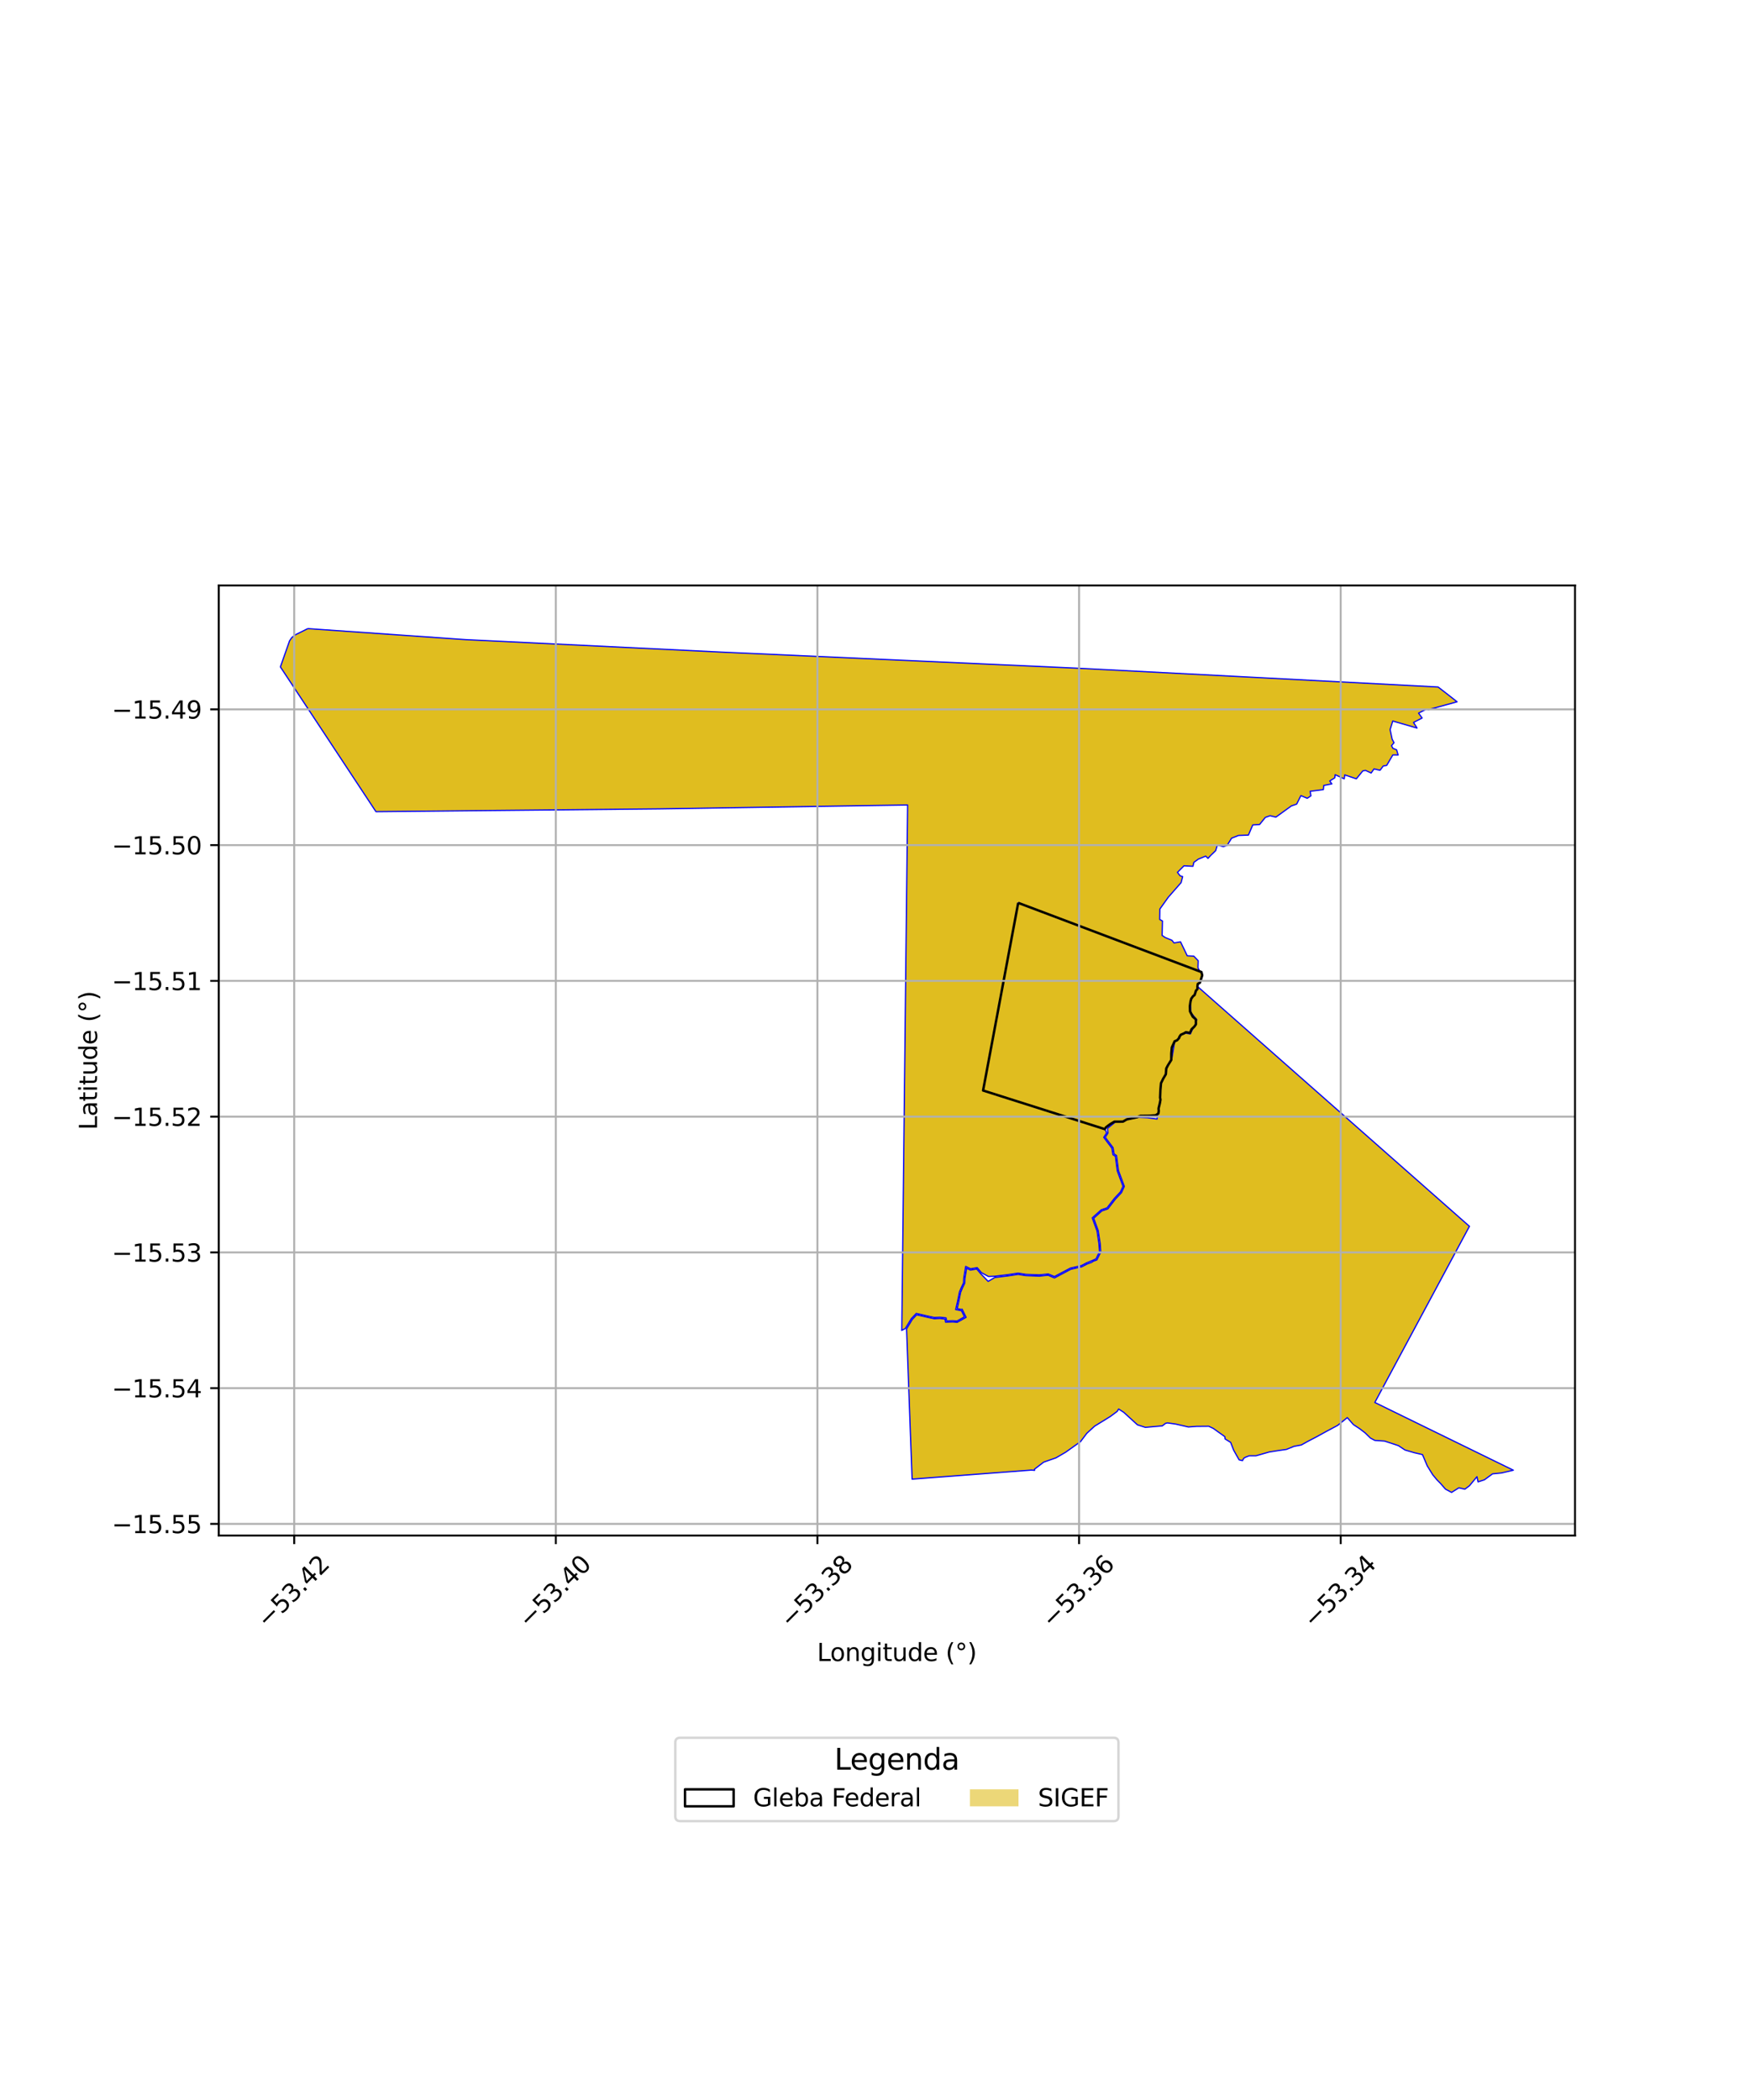 <?xml version="1.0" encoding="utf-8" standalone="no"?>
<!DOCTYPE svg PUBLIC "-//W3C//DTD SVG 1.1//EN"
  "http://www.w3.org/Graphics/SVG/1.1/DTD/svg11.dtd">
<svg xmlns:xlink="http://www.w3.org/1999/xlink" width="720pt" height="864pt" viewBox="0 0 720 864" xmlns="http://www.w3.org/2000/svg" version="1.1">
 <defs>
  <style type="text/css">*{stroke-linejoin: round; stroke-linecap: butt}</style>
 </defs>
 <g id="figure_1">
  <g id="patch_1">
   <path d="M 0 864 
L 720 864 
L 720 0 
L 0 0 
z
" style="fill: #ffffff"/>
  </g>
  <g id="axes_1">
   <g id="patch_2">
    <path d="M 90 631.782 
L 648 631.782 
L 648 240.858 
L 90 240.858 
z
" style="fill: #ffffff"/>
   </g>
   <g id="PatchCollection_1">
    <path d="M 126.638 258.628 
L 191.651 263.17 
L 297.116 268.311 
L 443.515 274.931 
L 510.101 278.38 
L 591.681 282.656 
L 596.157 286.121 
L 599.486 288.741 
L 587.754 291.944 
L 586.815 291.763 
L 583.634 293.402 
L 585.11 295.408 
L 581.563 297.242 
L 583.012 299.542 
L 573.02 296.65 
L 571.932 300.186 
L 572.764 304.111 
L 573.533 305.576 
L 572.49 306.805 
L 573.087 307.878 
L 574.612 308.503 
L 575.226 310.633 
L 573.046 310.615 
L 570.528 314.902 
L 569.109 315.151 
L 567.797 316.909 
L 565.304 316.341 
L 564.128 318.039 
L 561.802 316.952 
L 560.707 317.161 
L 558.036 320.423 
L 553.252 318.816 
L 553.057 320.428 
L 549.311 318.738 
L 549.159 320.021 
L 547.091 321.322 
L 547.967 322.522 
L 544.636 323.162 
L 544.464 324.867 
L 539.025 325.555 
L 539.347 327.425 
L 537.841 328.438 
L 535.226 327.342 
L 533.484 330.834 
L 531.276 331.605 
L 524.928 336.192 
L 522.551 335.612 
L 520.579 336.318 
L 518.239 339.213 
L 515.421 339.401 
L 513.641 343.58 
L 509.537 343.737 
L 506.699 344.864 
L 504.898 347.792 
L 503.329 348.338 
L 500.865 347.659 
L 500.151 349.985 
L 498.089 351.978 
L 497 353.157 
L 496.052 352.23 
L 493.005 353.482 
L 491.183 354.796 
L 490.809 356.417 
L 487.122 356.22 
L 484.439 358.916 
L 485.531 360.335 
L 486.572 360.661 
L 485.943 363.13 
L 480.638 369.181 
L 477.187 374.021 
L 477.124 378.282 
L 478.27 378.912 
L 478.134 384.869 
L 479.419 385.726 
L 482.176 386.87 
L 483.023 387.942 
L 485.697 387.483 
L 488.466 393.233 
L 491.172 393.395 
L 492.969 395.265 
L 492.879 398.188 
L 493.667 399.688 
L 418.924 371.462 
L 404.469 448.663 
L 454.564 464.562 
L 455.329 466.053 
L 454.119 467.95 
L 457.467 472.389 
L 457.895 475.082 
L 458.9 475.713 
L 459.679 481.738 
L 462.033 488.094 
L 460.989 490.381 
L 458.496 493.046 
L 455.48 496.947 
L 453.067 497.765 
L 449.379 501.075 
L 451.361 506.5 
L 452.128 511.653 
L 452.363 515.009 
L 450.92 517.967 
L 447.035 519.596 
L 444.932 520.699 
L 440.357 521.75 
L 433.818 525.214 
L 431.287 524.154 
L 427.59 524.536 
L 422.043 524.315 
L 418.892 523.805 
L 414.477 524.471 
L 409.251 525.077 
L 406.692 525.184 
L 403.788 523.615 
L 402.051 521.558 
L 399.328 522.02 
L 397.314 521.039 
L 396.497 525.982 
L 396.437 527.786 
L 395.481 529.815 
L 394.753 531.548 
L 394.033 535.096 
L 393.194 538.799 
L 395.574 539.261 
L 396.818 541.78 
L 393.719 543.523 
L 392.035 543.381 
L 389.441 543.456 
L 389.216 542.217 
L 386.687 541.948 
L 384.404 542.055 
L 382.247 541.594 
L 379.64 540.993 
L 376.982 540.386 
L 374.941 542.532 
L 372.465 546.603 
L 370.962 547.369 
L 371.027 546.936 
L 373.41 331.201 
L 271.067 332.794 
L 154.677 333.945 
L 115.364 274.385 
L 119.131 263.667 
L 120.054 262.302 
L 121.546 261.16 
L 126.638 258.628 
" clip-path="url(#p12eca1e72d)" style="fill: #e0bd1f; stroke: #0000ff; stroke-width: 0.5"/>
    <path d="M 492.938 406.089 
L 604.565 504.544 
L 565.642 577.015 
L 622.636 604.883 
L 617.752 606.025 
L 614.075 606.39 
L 610.735 608.826 
L 608.106 609.689 
L 607.666 607.552 
L 604.557 611.299 
L 602.687 612.691 
L 600.237 612.121 
L 597.223 614.012 
L 594.707 612.671 
L 592.638 610.293 
L 591.236 608.884 
L 589.463 606.748 
L 587.215 603.108 
L 585.251 598.46 
L 581.907 597.695 
L 578.038 596.559 
L 575.336 594.772 
L 569.654 592.902 
L 565.647 592.626 
L 563.843 591.667 
L 561.636 589.521 
L 559.408 587.812 
L 556.831 586.125 
L 554.314 583.246 
L 550.33 586.463 
L 545.885 588.831 
L 541.703 591.129 
L 537.929 593.1 
L 535.401 594.507 
L 532.438 595.055 
L 529.271 596.329 
L 526.222 596.758 
L 522.24 597.385 
L 516.717 598.951 
L 513.961 598.951 
L 512.417 599.552 
L 511.719 599.97 
L 511.186 600.952 
L 509.809 600.625 
L 507.582 596.678 
L 506.318 593.428 
L 504.037 592.033 
L 503.955 591.099 
L 499.182 587.691 
L 497.327 586.811 
L 492.273 586.855 
L 488.932 587.1 
L 483.801 585.918 
L 480.316 585.426 
L 479.535 585.616 
L 478.197 586.651 
L 471.22 587.26 
L 467.971 586.208 
L 462.343 581.075 
L 460.236 579.703 
L 459.639 580.69 
L 456.806 582.794 
L 450.351 586.768 
L 447.14 589.706 
L 444.546 593.142 
L 438.403 597.51 
L 434.475 599.792 
L 429.398 601.57 
L 425.62 604.465 
L 425.663 604.949 
L 424.387 604.828 
L 375.257 608.561 
L 372.985 546.742 
L 375.34 542.841 
L 377.148 540.941 
L 379.528 541.485 
L 382.138 542.087 
L 384.363 542.563 
L 386.672 542.454 
L 388.79 542.679 
L 389.025 543.972 
L 392.021 543.886 
L 393.829 544.039 
L 397.479 541.986 
L 395.82 538.627 
L 395.643 538.793 
L 393.798 538.402 
L 394.523 535.202 
L 395.234 531.698 
L 395.939 529.984 
L 396.934 527.907 
L 396.997 526.032 
L 397.699 521.787 
L 399.253 522.544 
L 401.853 522.104 
L 403.467 524.015 
L 406.559 527.207 
L 409.29 525.581 
L 414.542 524.971 
L 418.89 524.316 
L 421.992 524.819 
L 427.606 525.042 
L 431.211 524.669 
L 433.843 525.771 
L 440.533 522.227 
L 445.107 521.176 
L 447.237 520.059 
L 449.131 519.367 
L 449.814 518.885 
L 451.279 518.376 
L 452.873 515.11 
L 452.627 511.598 
L 451.849 506.374 
L 449.967 501.224 
L 453.325 498.21 
L 455.783 497.376 
L 458.877 493.374 
L 461.41 490.666 
L 462.576 488.114 
L 460.169 481.616 
L 459.367 475.412 
L 458.354 474.776 
L 457.942 472.184 
L 454.73 467.926 
L 455.843 466.181 
L 455.678 464.245 
L 458.851 461.669 
L 462.921 460.729 
L 468.43 459.699 
L 472.093 459.866 
L 476.061 460.407 
L 476.465 456.089 
L 477.188 453.998 
L 477.234 449.057 
L 477.222 445.631 
L 478.383 442.655 
L 480.953 436.583 
L 482.169 435.32 
L 483.399 427.959 
L 484.001 428.347 
L 485.794 424.76 
L 489.763 425.385 
L 492.413 419.554 
L 490 416.666 
L 489.715 411.341 
L 492.938 406.089 
" clip-path="url(#p12eca1e72d)" style="fill: #e0bd1f; stroke: #0000ff; stroke-width: 0.5"/>
    <path d="M 418.924 371.462 
L 493.664 399.687 
L 493.338 400.997 
L 493.328 402.118 
L 493.132 403.31 
L 493.029 404.173 
L 492.811 404.812 
L 492.652 405.858 
L 492.473 406.748 
L 492.042 407.321 
L 491.582 408.047 
L 490.946 408.976 
L 490.614 409.662 
L 490.004 410.542 
L 489.477 411.333 
L 489.539 413.969 
L 489.61 416.115 
L 490.735 418.284 
L 491.869 419.275 
L 492.026 419.617 
L 491.73 420.672 
L 490.244 423.474 
L 489.575 424.983 
L 487.928 424.676 
L 486.787 424.797 
L 485.727 424.611 
L 485.065 425.821 
L 484.597 426.819 
L 483.374 427.902 
L 483.281 428.431 
L 482.138 430.926 
L 481.915 433.38 
L 480.918 436.401 
L 480.081 438.232 
L 479.526 439.585 
L 478.663 441.768 
L 477.881 443.507 
L 477.102 445.563 
L 477.126 448.55 
L 477.061 451.633 
L 477.07 452.481 
L 477.162 453.943 
L 476.445 455.994 
L 476.346 456.613 
L 476.261 457.182 
L 475.436 458.883 
L 474.138 458.957 
L 472.927 459.057 
L 469.207 459.097 
L 467.863 459.637 
L 465.917 460.062 
L 463.577 460.555 
L 458.473 461.499 
L 456.706 462.545 
L 454.988 463.826 
L 454.564 464.562 
L 404.469 448.663 
L 418.924 371.462 
" clip-path="url(#p12eca1e72d)" style="fill: #e0bd1f; stroke: #0000ff; stroke-width: 0.5"/>
    <path d="M 418.924 371.462 
L 494.294 399.924 
L 494.633 401.257 
L 494.078 403.082 
L 493.663 404.318 
L 492.811 404.812 
L 492.652 405.858 
L 492.672 406.923 
L 492.06 407.56 
L 491.84 408.276 
L 491.485 409.384 
L 490.864 409.854 
L 490.115 410.897 
L 489.812 412.062 
L 489.539 413.969 
L 489.61 416.115 
L 490.735 418.284 
L 491.869 419.275 
L 492.026 419.617 
L 492.035 421.426 
L 491.459 422.282 
L 490.244 423.474 
L 489.575 424.983 
L 487.928 424.676 
L 487.179 425.134 
L 485.803 425.747 
L 485.179 426.699 
L 485.168 427.003 
L 484.332 427.965 
L 483.281 428.431 
L 482.138 430.926 
L 481.915 433.38 
L 481.9 436.083 
L 480.507 438.316 
L 479.841 439.594 
L 479.651 441.982 
L 478.568 443.811 
L 477.669 445.648 
L 477.424 448.474 
L 477.301 451.602 
L 477.446 452.439 
L 477.183 453.941 
L 476.693 455.946 
L 476.679 456.329 
L 476.75 457.106 
L 476.573 458.129 
L 475.436 458.883 
L 474.138 458.957 
L 472.927 459.057 
L 469.207 459.097 
L 467.863 459.637 
L 465.917 460.062 
L 463.577 460.555 
L 462.025 461.46 
L 460.315 461.5 
L 458.473 461.499 
L 456.706 462.545 
L 454.988 463.826 
L 454.564 464.562 
L 404.469 448.663 
L 418.924 371.462 
" clip-path="url(#p12eca1e72d)" style="fill: #e0bd1f; stroke: #0000ff; stroke-width: 0.5"/>
   </g>
   <g id="PatchCollection_2">
    <path d="M 418.924 371.462 
L 494.294 399.924 
L 494.633 401.257 
L 494.078 403.082 
L 493.663 404.318 
L 492.811 404.812 
L 492.652 405.858 
L 492.672 406.923 
L 492.06 407.56 
L 491.84 408.276 
L 491.485 409.384 
L 490.864 409.854 
L 490.115 410.897 
L 489.812 412.062 
L 489.539 413.969 
L 489.61 416.115 
L 490.735 418.284 
L 491.869 419.275 
L 492.026 419.617 
L 492.035 421.426 
L 491.459 422.282 
L 490.244 423.474 
L 489.575 424.983 
L 487.928 424.676 
L 487.179 425.134 
L 485.803 425.747 
L 485.179 426.699 
L 485.168 427.003 
L 484.332 427.965 
L 483.281 428.431 
L 482.138 430.926 
L 481.915 433.38 
L 481.9 436.083 
L 480.507 438.316 
L 479.841 439.594 
L 479.651 441.982 
L 478.568 443.811 
L 477.669 445.648 
L 477.424 448.474 
L 477.301 451.602 
L 477.446 452.439 
L 477.183 453.941 
L 476.693 455.946 
L 476.679 456.329 
L 476.75 457.106 
L 476.573 458.129 
L 475.436 458.883 
L 474.138 458.957 
L 472.927 459.057 
L 469.207 459.097 
L 467.863 459.637 
L 465.917 460.062 
L 463.577 460.555 
L 462.025 461.46 
L 460.315 461.5 
L 458.473 461.499 
L 456.706 462.545 
L 454.988 463.826 
L 454.564 464.562 
L 404.469 448.663 
L 418.924 371.462 
" clip-path="url(#p12eca1e72d)" style="fill: none; stroke: #000000"/>
   </g>
   <g id="matplotlib.axis_1">
    <g id="xtick_1">
     <g id="line2d_1">
      <path d="M 121.037 631.782 
L 121.037 240.858 
" clip-path="url(#p12eca1e72d)" style="fill: none; stroke: #b0b0b0; stroke-width: 0.8; stroke-linecap: square"/>
     </g>
     <g id="line2d_2">
      <defs>
       <path id="m4028ae6c91" d="M 0 0 
L 0 3.5 
" style="stroke: #000000; stroke-width: 0.8"/>
      </defs>
      <g>
       <use xlink:href="#m4028ae6c91" x="121.037" y="631.782" style="stroke: #000000; stroke-width: 0.8"/>
      </g>
     </g>
     <g id="text_1">
      <!-- −53.42 -->
      <g transform="translate(109.904 670.323) rotate(-45) scale(0.1 -0.1)">
       <defs>
        <path id="DejaVuSans-2212" d="M 678 2272 
L 4684 2272 
L 4684 1741 
L 678 1741 
L 678 2272 
z
" transform="scale(0.016)"/>
        <path id="DejaVuSans-35" d="M 691 4666 
L 3169 4666 
L 3169 4134 
L 1269 4134 
L 1269 2991 
Q 1406 3038 1543 3061 
Q 1681 3084 1819 3084 
Q 2600 3084 3056 2656 
Q 3513 2228 3513 1497 
Q 3513 744 3044 326 
Q 2575 -91 1722 -91 
Q 1428 -91 1123 -41 
Q 819 9 494 109 
L 494 744 
Q 775 591 1075 516 
Q 1375 441 1709 441 
Q 2250 441 2565 725 
Q 2881 1009 2881 1497 
Q 2881 1984 2565 2268 
Q 2250 2553 1709 2553 
Q 1456 2553 1204 2497 
Q 953 2441 691 2322 
L 691 4666 
z
" transform="scale(0.016)"/>
        <path id="DejaVuSans-33" d="M 2597 2516 
Q 3050 2419 3304 2112 
Q 3559 1806 3559 1356 
Q 3559 666 3084 287 
Q 2609 -91 1734 -91 
Q 1441 -91 1130 -33 
Q 819 25 488 141 
L 488 750 
Q 750 597 1062 519 
Q 1375 441 1716 441 
Q 2309 441 2620 675 
Q 2931 909 2931 1356 
Q 2931 1769 2642 2001 
Q 2353 2234 1838 2234 
L 1294 2234 
L 1294 2753 
L 1863 2753 
Q 2328 2753 2575 2939 
Q 2822 3125 2822 3475 
Q 2822 3834 2567 4026 
Q 2313 4219 1838 4219 
Q 1578 4219 1281 4162 
Q 984 4106 628 3988 
L 628 4550 
Q 988 4650 1302 4700 
Q 1616 4750 1894 4750 
Q 2613 4750 3031 4423 
Q 3450 4097 3450 3541 
Q 3450 3153 3228 2886 
Q 3006 2619 2597 2516 
z
" transform="scale(0.016)"/>
        <path id="DejaVuSans-2e" d="M 684 794 
L 1344 794 
L 1344 0 
L 684 0 
L 684 794 
z
" transform="scale(0.016)"/>
        <path id="DejaVuSans-34" d="M 2419 4116 
L 825 1625 
L 2419 1625 
L 2419 4116 
z
M 2253 4666 
L 3047 4666 
L 3047 1625 
L 3713 1625 
L 3713 1100 
L 3047 1100 
L 3047 0 
L 2419 0 
L 2419 1100 
L 313 1100 
L 313 1709 
L 2253 4666 
z
" transform="scale(0.016)"/>
        <path id="DejaVuSans-32" d="M 1228 531 
L 3431 531 
L 3431 0 
L 469 0 
L 469 531 
Q 828 903 1448 1529 
Q 2069 2156 2228 2338 
Q 2531 2678 2651 2914 
Q 2772 3150 2772 3378 
Q 2772 3750 2511 3984 
Q 2250 4219 1831 4219 
Q 1534 4219 1204 4116 
Q 875 4013 500 3803 
L 500 4441 
Q 881 4594 1212 4672 
Q 1544 4750 1819 4750 
Q 2544 4750 2975 4387 
Q 3406 4025 3406 3419 
Q 3406 3131 3298 2873 
Q 3191 2616 2906 2266 
Q 2828 2175 2409 1742 
Q 1991 1309 1228 531 
z
" transform="scale(0.016)"/>
       </defs>
       <use xlink:href="#DejaVuSans-2212"/>
       <use xlink:href="#DejaVuSans-35" transform="translate(83.789 0)"/>
       <use xlink:href="#DejaVuSans-33" transform="translate(147.412 0)"/>
       <use xlink:href="#DejaVuSans-2e" transform="translate(211.035 0)"/>
       <use xlink:href="#DejaVuSans-34" transform="translate(242.822 0)"/>
       <use xlink:href="#DejaVuSans-32" transform="translate(306.445 0)"/>
      </g>
     </g>
    </g>
    <g id="xtick_2">
     <g id="line2d_3">
      <path d="M 228.678 631.782 
L 228.678 240.858 
" clip-path="url(#p12eca1e72d)" style="fill: none; stroke: #b0b0b0; stroke-width: 0.8; stroke-linecap: square"/>
     </g>
     <g id="line2d_4">
      <g>
       <use xlink:href="#m4028ae6c91" x="228.678" y="631.782" style="stroke: #000000; stroke-width: 0.8"/>
      </g>
     </g>
     <g id="text_2">
      <!-- −53.40 -->
      <g transform="translate(217.545 670.323) rotate(-45) scale(0.1 -0.1)">
       <defs>
        <path id="DejaVuSans-30" d="M 2034 4250 
Q 1547 4250 1301 3770 
Q 1056 3291 1056 2328 
Q 1056 1369 1301 889 
Q 1547 409 2034 409 
Q 2525 409 2770 889 
Q 3016 1369 3016 2328 
Q 3016 3291 2770 3770 
Q 2525 4250 2034 4250 
z
M 2034 4750 
Q 2819 4750 3233 4129 
Q 3647 3509 3647 2328 
Q 3647 1150 3233 529 
Q 2819 -91 2034 -91 
Q 1250 -91 836 529 
Q 422 1150 422 2328 
Q 422 3509 836 4129 
Q 1250 4750 2034 4750 
z
" transform="scale(0.016)"/>
       </defs>
       <use xlink:href="#DejaVuSans-2212"/>
       <use xlink:href="#DejaVuSans-35" transform="translate(83.789 0)"/>
       <use xlink:href="#DejaVuSans-33" transform="translate(147.412 0)"/>
       <use xlink:href="#DejaVuSans-2e" transform="translate(211.035 0)"/>
       <use xlink:href="#DejaVuSans-34" transform="translate(242.822 0)"/>
       <use xlink:href="#DejaVuSans-30" transform="translate(306.445 0)"/>
      </g>
     </g>
    </g>
    <g id="xtick_3">
     <g id="line2d_5">
      <path d="M 336.32 631.782 
L 336.32 240.858 
" clip-path="url(#p12eca1e72d)" style="fill: none; stroke: #b0b0b0; stroke-width: 0.8; stroke-linecap: square"/>
     </g>
     <g id="line2d_6">
      <g>
       <use xlink:href="#m4028ae6c91" x="336.32" y="631.782" style="stroke: #000000; stroke-width: 0.8"/>
      </g>
     </g>
     <g id="text_3">
      <!-- −53.38 -->
      <g transform="translate(325.187 670.323) rotate(-45) scale(0.1 -0.1)">
       <defs>
        <path id="DejaVuSans-38" d="M 2034 2216 
Q 1584 2216 1326 1975 
Q 1069 1734 1069 1313 
Q 1069 891 1326 650 
Q 1584 409 2034 409 
Q 2484 409 2743 651 
Q 3003 894 3003 1313 
Q 3003 1734 2745 1975 
Q 2488 2216 2034 2216 
z
M 1403 2484 
Q 997 2584 770 2862 
Q 544 3141 544 3541 
Q 544 4100 942 4425 
Q 1341 4750 2034 4750 
Q 2731 4750 3128 4425 
Q 3525 4100 3525 3541 
Q 3525 3141 3298 2862 
Q 3072 2584 2669 2484 
Q 3125 2378 3379 2068 
Q 3634 1759 3634 1313 
Q 3634 634 3220 271 
Q 2806 -91 2034 -91 
Q 1263 -91 848 271 
Q 434 634 434 1313 
Q 434 1759 690 2068 
Q 947 2378 1403 2484 
z
M 1172 3481 
Q 1172 3119 1398 2916 
Q 1625 2713 2034 2713 
Q 2441 2713 2670 2916 
Q 2900 3119 2900 3481 
Q 2900 3844 2670 4047 
Q 2441 4250 2034 4250 
Q 1625 4250 1398 4047 
Q 1172 3844 1172 3481 
z
" transform="scale(0.016)"/>
       </defs>
       <use xlink:href="#DejaVuSans-2212"/>
       <use xlink:href="#DejaVuSans-35" transform="translate(83.789 0)"/>
       <use xlink:href="#DejaVuSans-33" transform="translate(147.412 0)"/>
       <use xlink:href="#DejaVuSans-2e" transform="translate(211.035 0)"/>
       <use xlink:href="#DejaVuSans-33" transform="translate(242.822 0)"/>
       <use xlink:href="#DejaVuSans-38" transform="translate(306.445 0)"/>
      </g>
     </g>
    </g>
    <g id="xtick_4">
     <g id="line2d_7">
      <path d="M 443.961 631.782 
L 443.961 240.858 
" clip-path="url(#p12eca1e72d)" style="fill: none; stroke: #b0b0b0; stroke-width: 0.8; stroke-linecap: square"/>
     </g>
     <g id="line2d_8">
      <g>
       <use xlink:href="#m4028ae6c91" x="443.961" y="631.782" style="stroke: #000000; stroke-width: 0.8"/>
      </g>
     </g>
     <g id="text_4">
      <!-- −53.36 -->
      <g transform="translate(432.828 670.323) rotate(-45) scale(0.1 -0.1)">
       <defs>
        <path id="DejaVuSans-36" d="M 2113 2584 
Q 1688 2584 1439 2293 
Q 1191 2003 1191 1497 
Q 1191 994 1439 701 
Q 1688 409 2113 409 
Q 2538 409 2786 701 
Q 3034 994 3034 1497 
Q 3034 2003 2786 2293 
Q 2538 2584 2113 2584 
z
M 3366 4563 
L 3366 3988 
Q 3128 4100 2886 4159 
Q 2644 4219 2406 4219 
Q 1781 4219 1451 3797 
Q 1122 3375 1075 2522 
Q 1259 2794 1537 2939 
Q 1816 3084 2150 3084 
Q 2853 3084 3261 2657 
Q 3669 2231 3669 1497 
Q 3669 778 3244 343 
Q 2819 -91 2113 -91 
Q 1303 -91 875 529 
Q 447 1150 447 2328 
Q 447 3434 972 4092 
Q 1497 4750 2381 4750 
Q 2619 4750 2861 4703 
Q 3103 4656 3366 4563 
z
" transform="scale(0.016)"/>
       </defs>
       <use xlink:href="#DejaVuSans-2212"/>
       <use xlink:href="#DejaVuSans-35" transform="translate(83.789 0)"/>
       <use xlink:href="#DejaVuSans-33" transform="translate(147.412 0)"/>
       <use xlink:href="#DejaVuSans-2e" transform="translate(211.035 0)"/>
       <use xlink:href="#DejaVuSans-33" transform="translate(242.822 0)"/>
       <use xlink:href="#DejaVuSans-36" transform="translate(306.445 0)"/>
      </g>
     </g>
    </g>
    <g id="xtick_5">
     <g id="line2d_9">
      <path d="M 551.602 631.782 
L 551.602 240.858 
" clip-path="url(#p12eca1e72d)" style="fill: none; stroke: #b0b0b0; stroke-width: 0.8; stroke-linecap: square"/>
     </g>
     <g id="line2d_10">
      <g>
       <use xlink:href="#m4028ae6c91" x="551.602" y="631.782" style="stroke: #000000; stroke-width: 0.8"/>
      </g>
     </g>
     <g id="text_5">
      <!-- −53.34 -->
      <g transform="translate(540.469 670.323) rotate(-45) scale(0.1 -0.1)">
       <use xlink:href="#DejaVuSans-2212"/>
       <use xlink:href="#DejaVuSans-35" transform="translate(83.789 0)"/>
       <use xlink:href="#DejaVuSans-33" transform="translate(147.412 0)"/>
       <use xlink:href="#DejaVuSans-2e" transform="translate(211.035 0)"/>
       <use xlink:href="#DejaVuSans-33" transform="translate(242.822 0)"/>
       <use xlink:href="#DejaVuSans-34" transform="translate(306.445 0)"/>
      </g>
     </g>
    </g>
    <g id="text_6">
     <!-- Longitude (°) -->
     <g transform="translate(336.14 683.392) scale(0.1 -0.1)">
      <defs>
       <path id="DejaVuSans-4c" d="M 628 4666 
L 1259 4666 
L 1259 531 
L 3531 531 
L 3531 0 
L 628 0 
L 628 4666 
z
" transform="scale(0.016)"/>
       <path id="DejaVuSans-6f" d="M 1959 3097 
Q 1497 3097 1228 2736 
Q 959 2375 959 1747 
Q 959 1119 1226 758 
Q 1494 397 1959 397 
Q 2419 397 2687 759 
Q 2956 1122 2956 1747 
Q 2956 2369 2687 2733 
Q 2419 3097 1959 3097 
z
M 1959 3584 
Q 2709 3584 3137 3096 
Q 3566 2609 3566 1747 
Q 3566 888 3137 398 
Q 2709 -91 1959 -91 
Q 1206 -91 779 398 
Q 353 888 353 1747 
Q 353 2609 779 3096 
Q 1206 3584 1959 3584 
z
" transform="scale(0.016)"/>
       <path id="DejaVuSans-6e" d="M 3513 2113 
L 3513 0 
L 2938 0 
L 2938 2094 
Q 2938 2591 2744 2837 
Q 2550 3084 2163 3084 
Q 1697 3084 1428 2787 
Q 1159 2491 1159 1978 
L 1159 0 
L 581 0 
L 581 3500 
L 1159 3500 
L 1159 2956 
Q 1366 3272 1645 3428 
Q 1925 3584 2291 3584 
Q 2894 3584 3203 3211 
Q 3513 2838 3513 2113 
z
" transform="scale(0.016)"/>
       <path id="DejaVuSans-67" d="M 2906 1791 
Q 2906 2416 2648 2759 
Q 2391 3103 1925 3103 
Q 1463 3103 1205 2759 
Q 947 2416 947 1791 
Q 947 1169 1205 825 
Q 1463 481 1925 481 
Q 2391 481 2648 825 
Q 2906 1169 2906 1791 
z
M 3481 434 
Q 3481 -459 3084 -895 
Q 2688 -1331 1869 -1331 
Q 1566 -1331 1297 -1286 
Q 1028 -1241 775 -1147 
L 775 -588 
Q 1028 -725 1275 -790 
Q 1522 -856 1778 -856 
Q 2344 -856 2625 -561 
Q 2906 -266 2906 331 
L 2906 616 
Q 2728 306 2450 153 
Q 2172 0 1784 0 
Q 1141 0 747 490 
Q 353 981 353 1791 
Q 353 2603 747 3093 
Q 1141 3584 1784 3584 
Q 2172 3584 2450 3431 
Q 2728 3278 2906 2969 
L 2906 3500 
L 3481 3500 
L 3481 434 
z
" transform="scale(0.016)"/>
       <path id="DejaVuSans-69" d="M 603 3500 
L 1178 3500 
L 1178 0 
L 603 0 
L 603 3500 
z
M 603 4863 
L 1178 4863 
L 1178 4134 
L 603 4134 
L 603 4863 
z
" transform="scale(0.016)"/>
       <path id="DejaVuSans-74" d="M 1172 4494 
L 1172 3500 
L 2356 3500 
L 2356 3053 
L 1172 3053 
L 1172 1153 
Q 1172 725 1289 603 
Q 1406 481 1766 481 
L 2356 481 
L 2356 0 
L 1766 0 
Q 1100 0 847 248 
Q 594 497 594 1153 
L 594 3053 
L 172 3053 
L 172 3500 
L 594 3500 
L 594 4494 
L 1172 4494 
z
" transform="scale(0.016)"/>
       <path id="DejaVuSans-75" d="M 544 1381 
L 544 3500 
L 1119 3500 
L 1119 1403 
Q 1119 906 1312 657 
Q 1506 409 1894 409 
Q 2359 409 2629 706 
Q 2900 1003 2900 1516 
L 2900 3500 
L 3475 3500 
L 3475 0 
L 2900 0 
L 2900 538 
Q 2691 219 2414 64 
Q 2138 -91 1772 -91 
Q 1169 -91 856 284 
Q 544 659 544 1381 
z
M 1991 3584 
L 1991 3584 
z
" transform="scale(0.016)"/>
       <path id="DejaVuSans-64" d="M 2906 2969 
L 2906 4863 
L 3481 4863 
L 3481 0 
L 2906 0 
L 2906 525 
Q 2725 213 2448 61 
Q 2172 -91 1784 -91 
Q 1150 -91 751 415 
Q 353 922 353 1747 
Q 353 2572 751 3078 
Q 1150 3584 1784 3584 
Q 2172 3584 2448 3432 
Q 2725 3281 2906 2969 
z
M 947 1747 
Q 947 1113 1208 752 
Q 1469 391 1925 391 
Q 2381 391 2643 752 
Q 2906 1113 2906 1747 
Q 2906 2381 2643 2742 
Q 2381 3103 1925 3103 
Q 1469 3103 1208 2742 
Q 947 2381 947 1747 
z
" transform="scale(0.016)"/>
       <path id="DejaVuSans-65" d="M 3597 1894 
L 3597 1613 
L 953 1613 
Q 991 1019 1311 708 
Q 1631 397 2203 397 
Q 2534 397 2845 478 
Q 3156 559 3463 722 
L 3463 178 
Q 3153 47 2828 -22 
Q 2503 -91 2169 -91 
Q 1331 -91 842 396 
Q 353 884 353 1716 
Q 353 2575 817 3079 
Q 1281 3584 2069 3584 
Q 2775 3584 3186 3129 
Q 3597 2675 3597 1894 
z
M 3022 2063 
Q 3016 2534 2758 2815 
Q 2500 3097 2075 3097 
Q 1594 3097 1305 2825 
Q 1016 2553 972 2059 
L 3022 2063 
z
" transform="scale(0.016)"/>
       <path id="DejaVuSans-20" transform="scale(0.016)"/>
       <path id="DejaVuSans-28" d="M 1984 4856 
Q 1566 4138 1362 3434 
Q 1159 2731 1159 2009 
Q 1159 1288 1364 580 
Q 1569 -128 1984 -844 
L 1484 -844 
Q 1016 -109 783 600 
Q 550 1309 550 2009 
Q 550 2706 781 3412 
Q 1013 4119 1484 4856 
L 1984 4856 
z
" transform="scale(0.016)"/>
       <path id="DejaVuSans-b0" d="M 1600 4347 
Q 1350 4347 1178 4173 
Q 1006 4000 1006 3750 
Q 1006 3503 1178 3333 
Q 1350 3163 1600 3163 
Q 1850 3163 2022 3333 
Q 2194 3503 2194 3750 
Q 2194 3997 2020 4172 
Q 1847 4347 1600 4347 
z
M 1600 4750 
Q 1800 4750 1984 4673 
Q 2169 4597 2303 4453 
Q 2447 4313 2519 4134 
Q 2591 3956 2591 3750 
Q 2591 3338 2302 3052 
Q 2013 2766 1594 2766 
Q 1172 2766 890 3047 
Q 609 3328 609 3750 
Q 609 4169 896 4459 
Q 1184 4750 1600 4750 
z
" transform="scale(0.016)"/>
       <path id="DejaVuSans-29" d="M 513 4856 
L 1013 4856 
Q 1481 4119 1714 3412 
Q 1947 2706 1947 2009 
Q 1947 1309 1714 600 
Q 1481 -109 1013 -844 
L 513 -844 
Q 928 -128 1133 580 
Q 1338 1288 1338 2009 
Q 1338 2731 1133 3434 
Q 928 4138 513 4856 
z
" transform="scale(0.016)"/>
      </defs>
      <use xlink:href="#DejaVuSans-4c"/>
      <use xlink:href="#DejaVuSans-6f" transform="translate(53.963 0)"/>
      <use xlink:href="#DejaVuSans-6e" transform="translate(115.145 0)"/>
      <use xlink:href="#DejaVuSans-67" transform="translate(178.523 0)"/>
      <use xlink:href="#DejaVuSans-69" transform="translate(242 0)"/>
      <use xlink:href="#DejaVuSans-74" transform="translate(269.783 0)"/>
      <use xlink:href="#DejaVuSans-75" transform="translate(308.992 0)"/>
      <use xlink:href="#DejaVuSans-64" transform="translate(372.371 0)"/>
      <use xlink:href="#DejaVuSans-65" transform="translate(435.848 0)"/>
      <use xlink:href="#DejaVuSans-20" transform="translate(497.371 0)"/>
      <use xlink:href="#DejaVuSans-28" transform="translate(529.158 0)"/>
      <use xlink:href="#DejaVuSans-b0" transform="translate(568.172 0)"/>
      <use xlink:href="#DejaVuSans-29" transform="translate(618.172 0)"/>
     </g>
    </g>
   </g>
   <g id="matplotlib.axis_2">
    <g id="ytick_1">
     <g id="line2d_11">
      <path d="M 90 626.979 
L 648 626.979 
" clip-path="url(#p12eca1e72d)" style="fill: none; stroke: #b0b0b0; stroke-width: 0.8; stroke-linecap: square"/>
     </g>
     <g id="line2d_12">
      <defs>
       <path id="maaa9035145" d="M 0 0 
L -3.5 0 
" style="stroke: #000000; stroke-width: 0.8"/>
      </defs>
      <g>
       <use xlink:href="#maaa9035145" x="90" y="626.979" style="stroke: #000000; stroke-width: 0.8"/>
      </g>
     </g>
     <g id="text_7">
      <!-- −15.55 -->
      <g transform="translate(45.992 630.779) scale(0.1 -0.1)">
       <defs>
        <path id="DejaVuSans-31" d="M 794 531 
L 1825 531 
L 1825 4091 
L 703 3866 
L 703 4441 
L 1819 4666 
L 2450 4666 
L 2450 531 
L 3481 531 
L 3481 0 
L 794 0 
L 794 531 
z
" transform="scale(0.016)"/>
       </defs>
       <use xlink:href="#DejaVuSans-2212"/>
       <use xlink:href="#DejaVuSans-31" transform="translate(83.789 0)"/>
       <use xlink:href="#DejaVuSans-35" transform="translate(147.412 0)"/>
       <use xlink:href="#DejaVuSans-2e" transform="translate(211.035 0)"/>
       <use xlink:href="#DejaVuSans-35" transform="translate(242.822 0)"/>
       <use xlink:href="#DejaVuSans-35" transform="translate(306.445 0)"/>
      </g>
     </g>
    </g>
    <g id="ytick_2">
     <g id="line2d_13">
      <path d="M 90 571.124 
L 648 571.124 
" clip-path="url(#p12eca1e72d)" style="fill: none; stroke: #b0b0b0; stroke-width: 0.8; stroke-linecap: square"/>
     </g>
     <g id="line2d_14">
      <g>
       <use xlink:href="#maaa9035145" x="90" y="571.124" style="stroke: #000000; stroke-width: 0.8"/>
      </g>
     </g>
     <g id="text_8">
      <!-- −15.54 -->
      <g transform="translate(45.992 574.923) scale(0.1 -0.1)">
       <use xlink:href="#DejaVuSans-2212"/>
       <use xlink:href="#DejaVuSans-31" transform="translate(83.789 0)"/>
       <use xlink:href="#DejaVuSans-35" transform="translate(147.412 0)"/>
       <use xlink:href="#DejaVuSans-2e" transform="translate(211.035 0)"/>
       <use xlink:href="#DejaVuSans-35" transform="translate(242.822 0)"/>
       <use xlink:href="#DejaVuSans-34" transform="translate(306.445 0)"/>
      </g>
     </g>
    </g>
    <g id="ytick_3">
     <g id="line2d_15">
      <path d="M 90 515.269 
L 648 515.269 
" clip-path="url(#p12eca1e72d)" style="fill: none; stroke: #b0b0b0; stroke-width: 0.8; stroke-linecap: square"/>
     </g>
     <g id="line2d_16">
      <g>
       <use xlink:href="#maaa9035145" x="90" y="515.269" style="stroke: #000000; stroke-width: 0.8"/>
      </g>
     </g>
     <g id="text_9">
      <!-- −15.53 -->
      <g transform="translate(45.992 519.068) scale(0.1 -0.1)">
       <use xlink:href="#DejaVuSans-2212"/>
       <use xlink:href="#DejaVuSans-31" transform="translate(83.789 0)"/>
       <use xlink:href="#DejaVuSans-35" transform="translate(147.412 0)"/>
       <use xlink:href="#DejaVuSans-2e" transform="translate(211.035 0)"/>
       <use xlink:href="#DejaVuSans-35" transform="translate(242.822 0)"/>
       <use xlink:href="#DejaVuSans-33" transform="translate(306.445 0)"/>
      </g>
     </g>
    </g>
    <g id="ytick_4">
     <g id="line2d_17">
      <path d="M 90 459.414 
L 648 459.414 
" clip-path="url(#p12eca1e72d)" style="fill: none; stroke: #b0b0b0; stroke-width: 0.8; stroke-linecap: square"/>
     </g>
     <g id="line2d_18">
      <g>
       <use xlink:href="#maaa9035145" x="90" y="459.414" style="stroke: #000000; stroke-width: 0.8"/>
      </g>
     </g>
     <g id="text_10">
      <!-- −15.52 -->
      <g transform="translate(45.992 463.213) scale(0.1 -0.1)">
       <use xlink:href="#DejaVuSans-2212"/>
       <use xlink:href="#DejaVuSans-31" transform="translate(83.789 0)"/>
       <use xlink:href="#DejaVuSans-35" transform="translate(147.412 0)"/>
       <use xlink:href="#DejaVuSans-2e" transform="translate(211.035 0)"/>
       <use xlink:href="#DejaVuSans-35" transform="translate(242.822 0)"/>
       <use xlink:href="#DejaVuSans-32" transform="translate(306.445 0)"/>
      </g>
     </g>
    </g>
    <g id="ytick_5">
     <g id="line2d_19">
      <path d="M 90 403.558 
L 648 403.558 
" clip-path="url(#p12eca1e72d)" style="fill: none; stroke: #b0b0b0; stroke-width: 0.8; stroke-linecap: square"/>
     </g>
     <g id="line2d_20">
      <g>
       <use xlink:href="#maaa9035145" x="90" y="403.558" style="stroke: #000000; stroke-width: 0.8"/>
      </g>
     </g>
     <g id="text_11">
      <!-- −15.51 -->
      <g transform="translate(45.992 407.357) scale(0.1 -0.1)">
       <use xlink:href="#DejaVuSans-2212"/>
       <use xlink:href="#DejaVuSans-31" transform="translate(83.789 0)"/>
       <use xlink:href="#DejaVuSans-35" transform="translate(147.412 0)"/>
       <use xlink:href="#DejaVuSans-2e" transform="translate(211.035 0)"/>
       <use xlink:href="#DejaVuSans-35" transform="translate(242.822 0)"/>
       <use xlink:href="#DejaVuSans-31" transform="translate(306.445 0)"/>
      </g>
     </g>
    </g>
    <g id="ytick_6">
     <g id="line2d_21">
      <path d="M 90 347.703 
L 648 347.703 
" clip-path="url(#p12eca1e72d)" style="fill: none; stroke: #b0b0b0; stroke-width: 0.8; stroke-linecap: square"/>
     </g>
     <g id="line2d_22">
      <g>
       <use xlink:href="#maaa9035145" x="90" y="347.703" style="stroke: #000000; stroke-width: 0.8"/>
      </g>
     </g>
     <g id="text_12">
      <!-- −15.50 -->
      <g transform="translate(45.992 351.502) scale(0.1 -0.1)">
       <use xlink:href="#DejaVuSans-2212"/>
       <use xlink:href="#DejaVuSans-31" transform="translate(83.789 0)"/>
       <use xlink:href="#DejaVuSans-35" transform="translate(147.412 0)"/>
       <use xlink:href="#DejaVuSans-2e" transform="translate(211.035 0)"/>
       <use xlink:href="#DejaVuSans-35" transform="translate(242.822 0)"/>
       <use xlink:href="#DejaVuSans-30" transform="translate(306.445 0)"/>
      </g>
     </g>
    </g>
    <g id="ytick_7">
     <g id="line2d_23">
      <path d="M 90 291.848 
L 648 291.848 
" clip-path="url(#p12eca1e72d)" style="fill: none; stroke: #b0b0b0; stroke-width: 0.8; stroke-linecap: square"/>
     </g>
     <g id="line2d_24">
      <g>
       <use xlink:href="#maaa9035145" x="90" y="291.848" style="stroke: #000000; stroke-width: 0.8"/>
      </g>
     </g>
     <g id="text_13">
      <!-- −15.49 -->
      <g transform="translate(45.992 295.647) scale(0.1 -0.1)">
       <defs>
        <path id="DejaVuSans-39" d="M 703 97 
L 703 672 
Q 941 559 1184 500 
Q 1428 441 1663 441 
Q 2288 441 2617 861 
Q 2947 1281 2994 2138 
Q 2813 1869 2534 1725 
Q 2256 1581 1919 1581 
Q 1219 1581 811 2004 
Q 403 2428 403 3163 
Q 403 3881 828 4315 
Q 1253 4750 1959 4750 
Q 2769 4750 3195 4129 
Q 3622 3509 3622 2328 
Q 3622 1225 3098 567 
Q 2575 -91 1691 -91 
Q 1453 -91 1209 -44 
Q 966 3 703 97 
z
M 1959 2075 
Q 2384 2075 2632 2365 
Q 2881 2656 2881 3163 
Q 2881 3666 2632 3958 
Q 2384 4250 1959 4250 
Q 1534 4250 1286 3958 
Q 1038 3666 1038 3163 
Q 1038 2656 1286 2365 
Q 1534 2075 1959 2075 
z
" transform="scale(0.016)"/>
       </defs>
       <use xlink:href="#DejaVuSans-2212"/>
       <use xlink:href="#DejaVuSans-31" transform="translate(83.789 0)"/>
       <use xlink:href="#DejaVuSans-35" transform="translate(147.412 0)"/>
       <use xlink:href="#DejaVuSans-2e" transform="translate(211.035 0)"/>
       <use xlink:href="#DejaVuSans-34" transform="translate(242.822 0)"/>
       <use xlink:href="#DejaVuSans-39" transform="translate(306.445 0)"/>
      </g>
     </g>
    </g>
    <g id="text_14">
     <!-- Latitude (°) -->
     <g transform="translate(39.913 464.89) rotate(-90) scale(0.1 -0.1)">
      <defs>
       <path id="DejaVuSans-61" d="M 2194 1759 
Q 1497 1759 1228 1600 
Q 959 1441 959 1056 
Q 959 750 1161 570 
Q 1363 391 1709 391 
Q 2188 391 2477 730 
Q 2766 1069 2766 1631 
L 2766 1759 
L 2194 1759 
z
M 3341 1997 
L 3341 0 
L 2766 0 
L 2766 531 
Q 2569 213 2275 61 
Q 1981 -91 1556 -91 
Q 1019 -91 701 211 
Q 384 513 384 1019 
Q 384 1609 779 1909 
Q 1175 2209 1959 2209 
L 2766 2209 
L 2766 2266 
Q 2766 2663 2505 2880 
Q 2244 3097 1772 3097 
Q 1472 3097 1187 3025 
Q 903 2953 641 2809 
L 641 3341 
Q 956 3463 1253 3523 
Q 1550 3584 1831 3584 
Q 2591 3584 2966 3190 
Q 3341 2797 3341 1997 
z
" transform="scale(0.016)"/>
      </defs>
      <use xlink:href="#DejaVuSans-4c"/>
      <use xlink:href="#DejaVuSans-61" transform="translate(55.713 0)"/>
      <use xlink:href="#DejaVuSans-74" transform="translate(116.992 0)"/>
      <use xlink:href="#DejaVuSans-69" transform="translate(156.201 0)"/>
      <use xlink:href="#DejaVuSans-74" transform="translate(183.984 0)"/>
      <use xlink:href="#DejaVuSans-75" transform="translate(223.193 0)"/>
      <use xlink:href="#DejaVuSans-64" transform="translate(286.572 0)"/>
      <use xlink:href="#DejaVuSans-65" transform="translate(350.049 0)"/>
      <use xlink:href="#DejaVuSans-20" transform="translate(411.572 0)"/>
      <use xlink:href="#DejaVuSans-28" transform="translate(443.359 0)"/>
      <use xlink:href="#DejaVuSans-b0" transform="translate(482.373 0)"/>
      <use xlink:href="#DejaVuSans-29" transform="translate(532.373 0)"/>
     </g>
    </g>
   </g>
   <g id="patch_3">
    <path d="M 90 631.782 
L 90 240.858 
" style="fill: none; stroke: #000000; stroke-width: 0.8; stroke-linejoin: miter; stroke-linecap: square"/>
   </g>
   <g id="patch_4">
    <path d="M 648 631.782 
L 648 240.858 
" style="fill: none; stroke: #000000; stroke-width: 0.8; stroke-linejoin: miter; stroke-linecap: square"/>
   </g>
   <g id="patch_5">
    <path d="M 90 631.782 
L 648 631.782 
" style="fill: none; stroke: #000000; stroke-width: 0.8; stroke-linejoin: miter; stroke-linecap: square"/>
   </g>
   <g id="patch_6">
    <path d="M 90 240.858 
L 648 240.858 
" style="fill: none; stroke: #000000; stroke-width: 0.8; stroke-linejoin: miter; stroke-linecap: square"/>
   </g>
   <g id="legend_1">
    <g id="patch_7">
     <path d="M 279.837 749.258 
L 458.163 749.258 
Q 460.163 749.258 460.163 747.258 
L 460.163 716.966 
Q 460.163 714.966 458.163 714.966 
L 279.837 714.966 
Q 277.837 714.966 277.837 716.966 
L 277.837 747.258 
Q 277.837 749.258 279.837 749.258 
z
" style="fill: #ffffff; opacity: 0.8; stroke: #cccccc; stroke-linejoin: miter"/>
    </g>
    <g id="text_15">
     <!-- Legenda -->
     <g transform="translate(343.281 728.084) scale(0.12 -0.12)">
      <use xlink:href="#DejaVuSans-4c"/>
      <use xlink:href="#DejaVuSans-65" transform="translate(53.963 0)"/>
      <use xlink:href="#DejaVuSans-67" transform="translate(115.486 0)"/>
      <use xlink:href="#DejaVuSans-65" transform="translate(178.963 0)"/>
      <use xlink:href="#DejaVuSans-6e" transform="translate(240.486 0)"/>
      <use xlink:href="#DejaVuSans-64" transform="translate(303.865 0)"/>
      <use xlink:href="#DejaVuSans-61" transform="translate(367.342 0)"/>
     </g>
    </g>
    <g id="patch_8">
     <path d="M 281.837 743.179 
L 301.837 743.179 
L 301.837 736.179 
L 281.837 736.179 
L 281.837 743.179 
z
" style="fill: none; stroke: #000000; stroke-linejoin: miter"/>
    </g>
    <g id="text_16">
     <!-- Gleba Federal -->
     <g transform="translate(309.837 743.179) scale(0.1 -0.1)">
      <defs>
       <path id="DejaVuSans-47" d="M 3809 666 
L 3809 1919 
L 2778 1919 
L 2778 2438 
L 4434 2438 
L 4434 434 
Q 4069 175 3628 42 
Q 3188 -91 2688 -91 
Q 1594 -91 976 548 
Q 359 1188 359 2328 
Q 359 3472 976 4111 
Q 1594 4750 2688 4750 
Q 3144 4750 3555 4637 
Q 3966 4525 4313 4306 
L 4313 3634 
Q 3963 3931 3569 4081 
Q 3175 4231 2741 4231 
Q 1884 4231 1454 3753 
Q 1025 3275 1025 2328 
Q 1025 1384 1454 906 
Q 1884 428 2741 428 
Q 3075 428 3337 486 
Q 3600 544 3809 666 
z
" transform="scale(0.016)"/>
       <path id="DejaVuSans-6c" d="M 603 4863 
L 1178 4863 
L 1178 0 
L 603 0 
L 603 4863 
z
" transform="scale(0.016)"/>
       <path id="DejaVuSans-62" d="M 3116 1747 
Q 3116 2381 2855 2742 
Q 2594 3103 2138 3103 
Q 1681 3103 1420 2742 
Q 1159 2381 1159 1747 
Q 1159 1113 1420 752 
Q 1681 391 2138 391 
Q 2594 391 2855 752 
Q 3116 1113 3116 1747 
z
M 1159 2969 
Q 1341 3281 1617 3432 
Q 1894 3584 2278 3584 
Q 2916 3584 3314 3078 
Q 3713 2572 3713 1747 
Q 3713 922 3314 415 
Q 2916 -91 2278 -91 
Q 1894 -91 1617 61 
Q 1341 213 1159 525 
L 1159 0 
L 581 0 
L 581 4863 
L 1159 4863 
L 1159 2969 
z
" transform="scale(0.016)"/>
       <path id="DejaVuSans-46" d="M 628 4666 
L 3309 4666 
L 3309 4134 
L 1259 4134 
L 1259 2759 
L 3109 2759 
L 3109 2228 
L 1259 2228 
L 1259 0 
L 628 0 
L 628 4666 
z
" transform="scale(0.016)"/>
       <path id="DejaVuSans-72" d="M 2631 2963 
Q 2534 3019 2420 3045 
Q 2306 3072 2169 3072 
Q 1681 3072 1420 2755 
Q 1159 2438 1159 1844 
L 1159 0 
L 581 0 
L 581 3500 
L 1159 3500 
L 1159 2956 
Q 1341 3275 1631 3429 
Q 1922 3584 2338 3584 
Q 2397 3584 2469 3576 
Q 2541 3569 2628 3553 
L 2631 2963 
z
" transform="scale(0.016)"/>
      </defs>
      <use xlink:href="#DejaVuSans-47"/>
      <use xlink:href="#DejaVuSans-6c" transform="translate(77.49 0)"/>
      <use xlink:href="#DejaVuSans-65" transform="translate(105.273 0)"/>
      <use xlink:href="#DejaVuSans-62" transform="translate(166.797 0)"/>
      <use xlink:href="#DejaVuSans-61" transform="translate(230.273 0)"/>
      <use xlink:href="#DejaVuSans-20" transform="translate(291.553 0)"/>
      <use xlink:href="#DejaVuSans-46" transform="translate(323.34 0)"/>
      <use xlink:href="#DejaVuSans-65" transform="translate(375.359 0)"/>
      <use xlink:href="#DejaVuSans-64" transform="translate(436.883 0)"/>
      <use xlink:href="#DejaVuSans-65" transform="translate(500.359 0)"/>
      <use xlink:href="#DejaVuSans-72" transform="translate(561.883 0)"/>
      <use xlink:href="#DejaVuSans-61" transform="translate(602.996 0)"/>
      <use xlink:href="#DejaVuSans-6c" transform="translate(664.275 0)"/>
     </g>
    </g>
    <g id="patch_9">
     <path d="M 399.045 743.179 
L 419.045 743.179 
L 419.045 736.179 
L 399.045 736.179 
z
" style="fill: #e0bd1f; opacity: 0.6"/>
    </g>
    <g id="text_17">
     <!-- SIGEF -->
     <g transform="translate(427.045 743.179) scale(0.1 -0.1)">
      <defs>
       <path id="DejaVuSans-53" d="M 3425 4513 
L 3425 3897 
Q 3066 4069 2747 4153 
Q 2428 4238 2131 4238 
Q 1616 4238 1336 4038 
Q 1056 3838 1056 3469 
Q 1056 3159 1242 3001 
Q 1428 2844 1947 2747 
L 2328 2669 
Q 3034 2534 3370 2195 
Q 3706 1856 3706 1288 
Q 3706 609 3251 259 
Q 2797 -91 1919 -91 
Q 1588 -91 1214 -16 
Q 841 59 441 206 
L 441 856 
Q 825 641 1194 531 
Q 1563 422 1919 422 
Q 2459 422 2753 634 
Q 3047 847 3047 1241 
Q 3047 1584 2836 1778 
Q 2625 1972 2144 2069 
L 1759 2144 
Q 1053 2284 737 2584 
Q 422 2884 422 3419 
Q 422 4038 858 4394 
Q 1294 4750 2059 4750 
Q 2388 4750 2728 4690 
Q 3069 4631 3425 4513 
z
" transform="scale(0.016)"/>
       <path id="DejaVuSans-49" d="M 628 4666 
L 1259 4666 
L 1259 0 
L 628 0 
L 628 4666 
z
" transform="scale(0.016)"/>
       <path id="DejaVuSans-45" d="M 628 4666 
L 3578 4666 
L 3578 4134 
L 1259 4134 
L 1259 2753 
L 3481 2753 
L 3481 2222 
L 1259 2222 
L 1259 531 
L 3634 531 
L 3634 0 
L 628 0 
L 628 4666 
z
" transform="scale(0.016)"/>
      </defs>
      <use xlink:href="#DejaVuSans-53"/>
      <use xlink:href="#DejaVuSans-49" transform="translate(63.477 0)"/>
      <use xlink:href="#DejaVuSans-47" transform="translate(92.969 0)"/>
      <use xlink:href="#DejaVuSans-45" transform="translate(170.459 0)"/>
      <use xlink:href="#DejaVuSans-46" transform="translate(233.643 0)"/>
     </g>
    </g>
   </g>
  </g>
 </g>
 <defs>
  <clipPath id="p12eca1e72d">
   <rect x="90" y="240.858" width="558" height="390.923"/>
  </clipPath>
 </defs>
</svg>
